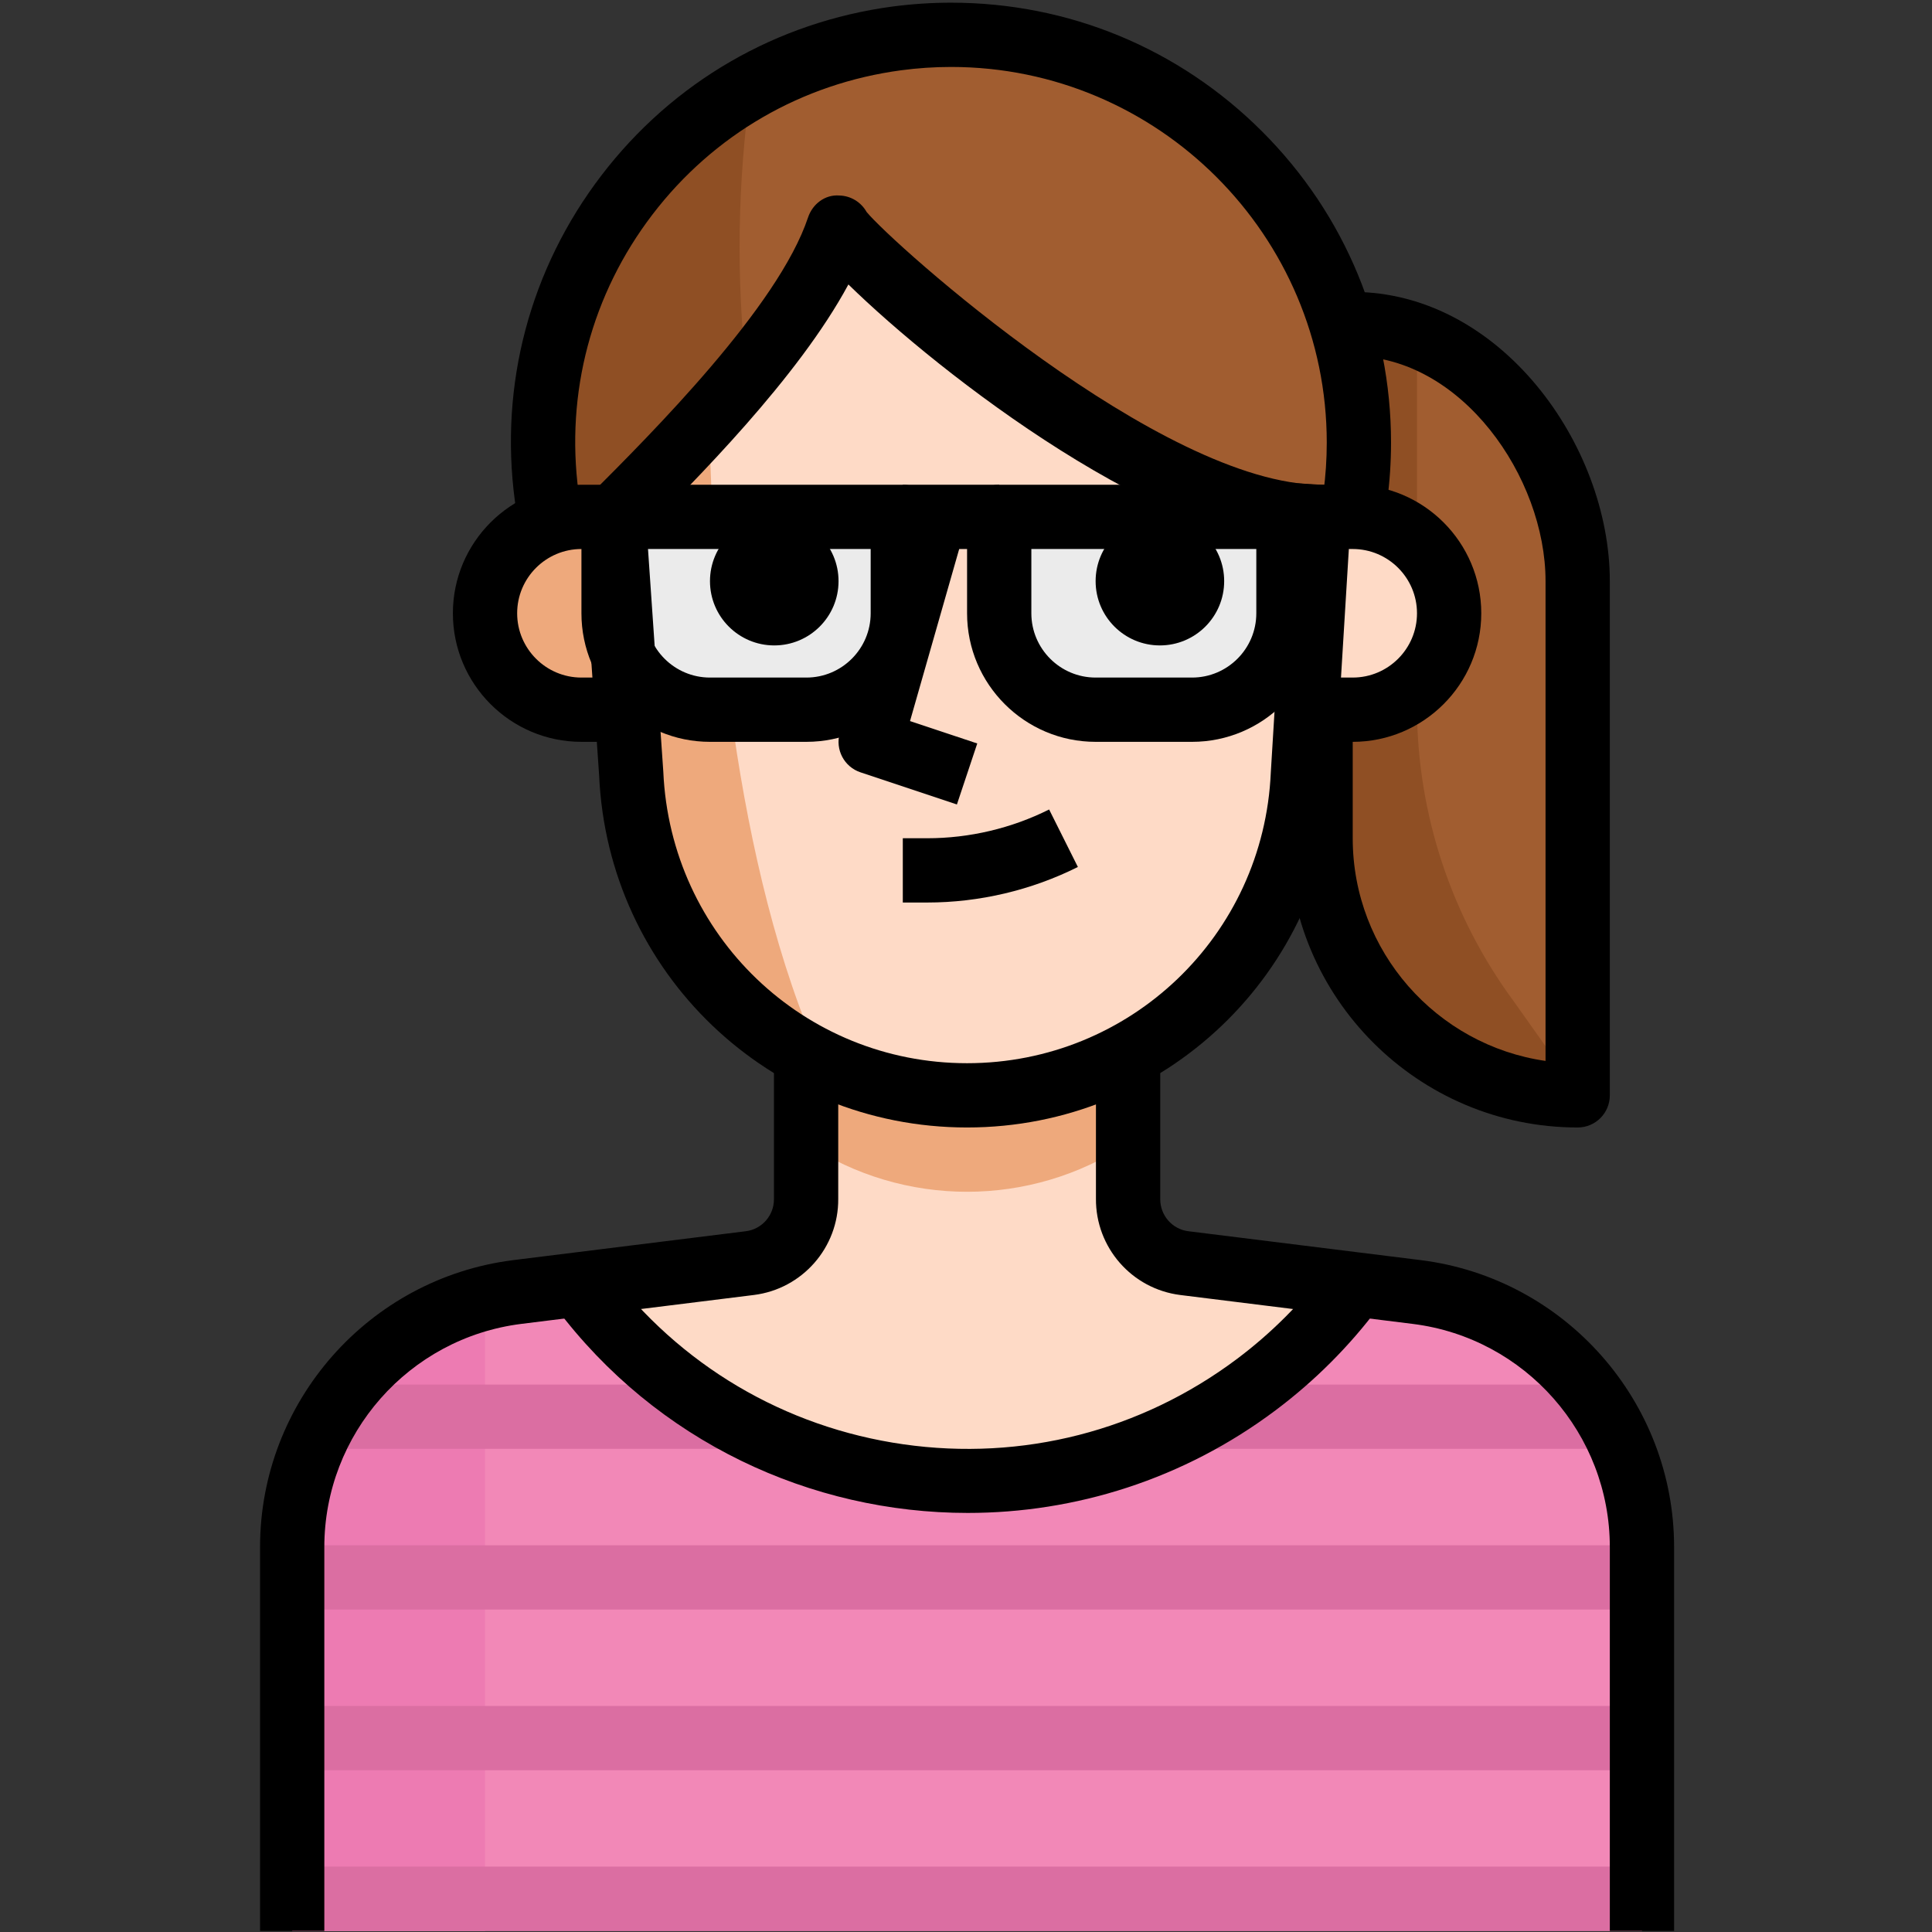 <svg width="513" height="513" viewBox="0 0 513 513" fill="none" xmlns="http://www.w3.org/2000/svg">
<rect x="0" y="0" width="513" height="513" fill="#333333" stroke="none"/>
<g clip-path="url(#clip0)">
<path d="M376.253 343.068L359.954 341.105L359.186 342.044C316.767 398.594 236.536 410.063 179.986 367.644C170.284 360.365 161.665 351.746 154.386 342.044L153.618 341.105L137.405 343.068C103.263 347.369 77.663 376.408 77.672 410.823V512.711H435.986V410.823C435.995 376.408 410.395 347.369 376.253 343.068Z" fill="#F288B7"/>
<path d="M128.786 344.775C98.663 352.549 77.612 379.711 77.586 410.823V512.711H128.786V344.775Z" fill="#ED7BB2"/>
<path d="M435.986 495.644H77.586V512.711H435.986V495.644Z" fill="#DB6EA2"/>
<path d="M435.986 452.978H77.586V470.045H435.986V452.978Z" fill="#DB6EA2"/>
<path d="M435.986 410.311H77.586V427.378H435.986V410.311Z" fill="#DB6EA2"/>
<path d="M427.452 367.644H82.535V384.711H427.452V367.644Z" fill="#DB6EA2"/>
<path d="M359.185 86.044V137.244L350.652 188.444V222.577C350.652 260.277 381.218 290.844 418.919 290.844V154.311C418.918 122.482 393.318 86.044 359.185 86.044Z" fill="#A15D30"/>
<path d="M401.852 265.756C385.366 243.339 376.406 216.271 376.252 188.444V89.202C370.791 87.154 365.014 86.087 359.185 86.045V137.245L350.652 188.445V222.578C350.652 260.278 381.218 290.845 418.919 290.845V289.821L401.852 265.756Z" fill="#8F4F24"/>
<path d="M359.184 342.044L359.867 341.105L314.384 335.388C305.799 334.304 299.382 326.974 299.451 318.321V282.311H214.118V318.407C214.186 327.06 207.769 334.39 199.185 335.474L153.617 341.191L154.385 342.044C196.804 398.594 277.035 410.063 333.585 367.644C343.286 360.365 351.905 351.747 359.184 342.044Z" fill="#FEDAC6"/>
<path d="M299.454 303.644V273.777H214.121V303.644C240.002 320.72 273.572 320.72 299.454 303.644Z" fill="#EEA97C"/>
<path d="M350.654 137.244L345.961 205.511C343.862 253.238 304.557 290.844 256.788 290.844C209.018 290.844 169.714 253.238 167.615 205.511L162.922 137.244C162.922 137.244 214.122 86.044 222.655 60.444C222.654 60.444 299.454 128.711 350.654 137.244Z" fill="#FEDAC6"/>
<path d="M162.918 137.244L167.611 205.511C168.968 238.552 188.518 268.12 218.384 282.311C194.661 230.002 189.285 156.53 188.347 113.351C175.036 126.834 162.918 137.244 162.918 137.244Z" fill="#EEA97C"/>
<path d="M359.186 137.244L359.869 131.868C367.788 72.587 326.154 18.119 266.873 10.2C262.111 9.56 257.316 9.244 252.52 9.244C192.718 9.235 144.223 57.713 144.215 117.515C144.215 122.311 144.531 127.106 145.171 131.868L145.854 137.244H162.921C179.988 119.665 214.974 84.167 222.654 60.444C223.763 64.369 301.929 137.244 350.654 137.244H359.186Z" fill="#A15D30"/>
<path d="M162.918 188.444H154.385C140.245 188.444 128.785 176.984 128.785 162.844C128.785 148.704 140.245 137.244 154.385 137.244H162.918" fill="#EEA97C"/>
<path d="M214.118 188.444H188.518C174.378 188.444 162.918 176.984 162.918 162.844V137.244H239.718V162.844C239.718 176.984 228.258 188.444 214.118 188.444Z" fill="#EBEBEB"/>
<path d="M316.516 188.444H290.916C276.776 188.444 265.316 176.984 265.316 162.844V137.244H342.116V162.844C342.116 176.984 330.656 188.444 316.516 188.444Z" fill="#EBEBEB"/>
<path d="M350.652 188.444H359.185C373.325 188.444 384.785 176.984 384.785 162.844C384.785 148.704 373.325 137.244 359.185 137.244H350.652" fill="#FEDAC6"/>
<path d="M199.358 23.239C160.753 44.931 139.283 87.981 145.171 131.868L145.854 137.244H162.921C172.052 128.113 185.961 114.204 198.249 99.271C195.432 73.978 195.808 48.438 199.358 23.239Z" fill="#8F4F24"/>
<path d="M350.654 145.778C309.438 145.778 249.594 99.305 225.274 75.532C211.945 100.296 184.672 127.568 168.954 143.278L156.887 131.211C173.041 115.049 206.662 81.436 214.555 57.748C215.741 54.198 219.035 51.621 222.849 51.911C225.904 51.979 228.643 53.677 230.094 56.263C236.657 64.361 308.311 128.711 350.654 128.711V145.778Z" fill="black"/>
<path d="M265.319 128.711H239.719V145.778H265.319V128.711Z" fill="black"/>
<path d="M367.652 138.32L350.722 136.17L351.405 130.794C351.994 126.374 352.292 121.928 352.292 117.516C352.275 62.519 307.526 17.778 252.537 17.778C252.528 17.778 252.528 17.778 252.52 17.778C248.1 17.778 243.654 18.077 239.302 18.657C212.891 22.181 189.433 35.783 173.254 56.955C157.075 78.118 150.103 104.324 153.627 130.734L154.318 136.161L137.388 138.311L136.705 132.935C132.583 102.061 140.741 71.376 159.694 46.578C178.647 21.78 206.115 5.857 237.04 1.727C242.135 1.061 247.349 0.711 252.52 0.711C252.52 0.711 252.529 0.711 252.537 0.711C283.735 0.711 313.064 12.854 335.131 34.913C357.198 56.972 369.35 86.309 369.358 117.516C369.358 122.679 369.017 127.884 368.334 132.987L367.652 138.32Z" fill="black"/>
<path d="M254.086 213.609L228.486 205.076C224.151 203.634 221.728 199.034 222.982 194.631L240.049 134.898L256.459 139.591L241.637 191.465L259.489 197.413L254.086 213.609Z" fill="black"/>
<path d="M359.185 196.978H350.652V179.911H359.185C368.597 179.911 376.252 172.257 376.252 162.844C376.252 153.432 368.598 145.777 359.185 145.777H350.652V128.711H359.185C378.01 128.711 393.318 144.02 393.318 162.844C393.318 181.668 378.01 196.978 359.185 196.978Z" fill="black"/>
<path d="M256.784 299.378C204.313 299.378 161.398 258.307 159.086 205.887L154.41 137.825L171.434 136.656L176.127 204.923C178.038 248.408 213.469 282.311 256.784 282.311C300.099 282.311 335.53 248.408 337.433 205.136L342.135 128.191L359.168 129.232L354.475 206.032C352.178 258.315 309.255 299.378 256.784 299.378Z" fill="black"/>
<path d="M162.92 196.978H154.387C135.562 196.978 120.254 181.669 120.254 162.845C120.254 144.021 135.562 128.711 154.387 128.711H162.92V145.778H154.387C144.975 145.778 137.32 153.432 137.32 162.845C137.32 172.257 144.974 179.912 154.387 179.912H162.92V196.978Z" fill="black"/>
<path d="M246.23 239.644C246.221 239.644 246.213 239.644 246.204 239.644H239.719V222.577H246.204C246.213 222.577 246.221 222.577 246.23 222.577C257.4 222.577 268.587 219.94 278.571 214.94L286.208 230.206C273.861 236.385 260.037 239.644 246.23 239.644Z" fill="black"/>
<path d="M418.917 299.378C376.566 299.378 342.117 264.929 342.117 222.578V188.445H359.184V222.578C359.184 252.624 381.473 277.55 410.384 281.705V154.311C410.384 126.689 388.018 94.578 359.184 94.578V77.511C398.258 77.511 427.451 118.053 427.451 154.311V290.844C427.451 295.563 423.636 299.378 418.917 299.378Z" fill="black"/>
<path d="M214.12 196.978H188.52C169.695 196.978 154.387 181.669 154.387 162.845V137.245C154.387 132.535 158.21 128.712 162.92 128.712H239.72C244.43 128.712 248.253 132.535 248.253 137.245V162.845C248.254 181.669 232.945 196.978 214.12 196.978ZM171.454 145.778V162.845C171.454 172.257 179.108 179.912 188.521 179.912H214.121C223.533 179.912 231.188 172.258 231.188 162.845V145.778H171.454Z" fill="black"/>
<path d="M316.518 196.978H290.918C272.093 196.978 256.785 181.669 256.785 162.845V137.245C256.785 132.535 260.608 128.712 265.318 128.712H342.118C346.837 128.712 350.651 132.535 350.651 137.245V162.845C350.652 181.669 335.343 196.978 316.518 196.978ZM273.852 145.778V162.845C273.852 172.257 281.506 179.912 290.919 179.912H316.519C325.931 179.912 333.586 172.258 333.586 162.845V145.778H273.852Z" fill="black"/>
<path d="M256.956 401.726C215.407 401.726 174.353 382.884 147.559 347.155L161.212 336.923C180.361 362.446 208.307 378.992 239.898 383.506C271.463 388.003 302.942 379.965 328.474 360.816C337.536 354.015 345.566 345.985 352.367 336.923L366.02 347.155C358.255 357.514 349.073 366.696 338.713 374.462C314.206 392.852 285.457 401.726 256.956 401.726Z" fill="black"/>
<path d="M86.117 512.711H69.051V410.823C69.042 372.201 97.928 339.433 136.251 334.603L198.049 326.923C202.324 326.385 205.533 322.716 205.507 318.39V282.311H222.574V318.322C222.676 331.241 213.042 342.249 200.174 343.854L138.384 351.534C108.577 355.289 86.109 380.778 86.117 410.824V512.711Z" fill="black"/>
<path d="M444.52 512.711H427.453V410.823C427.462 380.777 404.993 355.288 375.186 351.542L313.422 343.862C300.537 342.258 290.903 331.241 291.005 318.262V282.311H308.072V318.322C308.038 322.717 311.246 326.386 315.53 326.924L377.303 334.604C415.635 339.425 444.529 372.193 444.52 410.824V512.711Z" fill="black"/>
<path d="M205.587 171.378C215.012 171.378 222.654 163.737 222.654 154.311C222.654 144.885 215.012 137.244 205.587 137.244C196.161 137.244 188.52 144.885 188.52 154.311C188.52 163.737 196.161 171.378 205.587 171.378Z" fill="black"/>
<path d="M307.985 171.378C317.411 171.378 325.052 163.737 325.052 154.311C325.052 144.885 317.411 137.244 307.985 137.244C298.559 137.244 290.918 144.885 290.918 154.311C290.918 163.737 298.559 171.378 307.985 171.378Z" fill="black"/>
</g>
<defs>
<clipPath id="clip0">
<rect width="512" height="512" fill="white" transform="translate(0.785 0.711)"/>
</clipPath>
</defs>
</svg>
